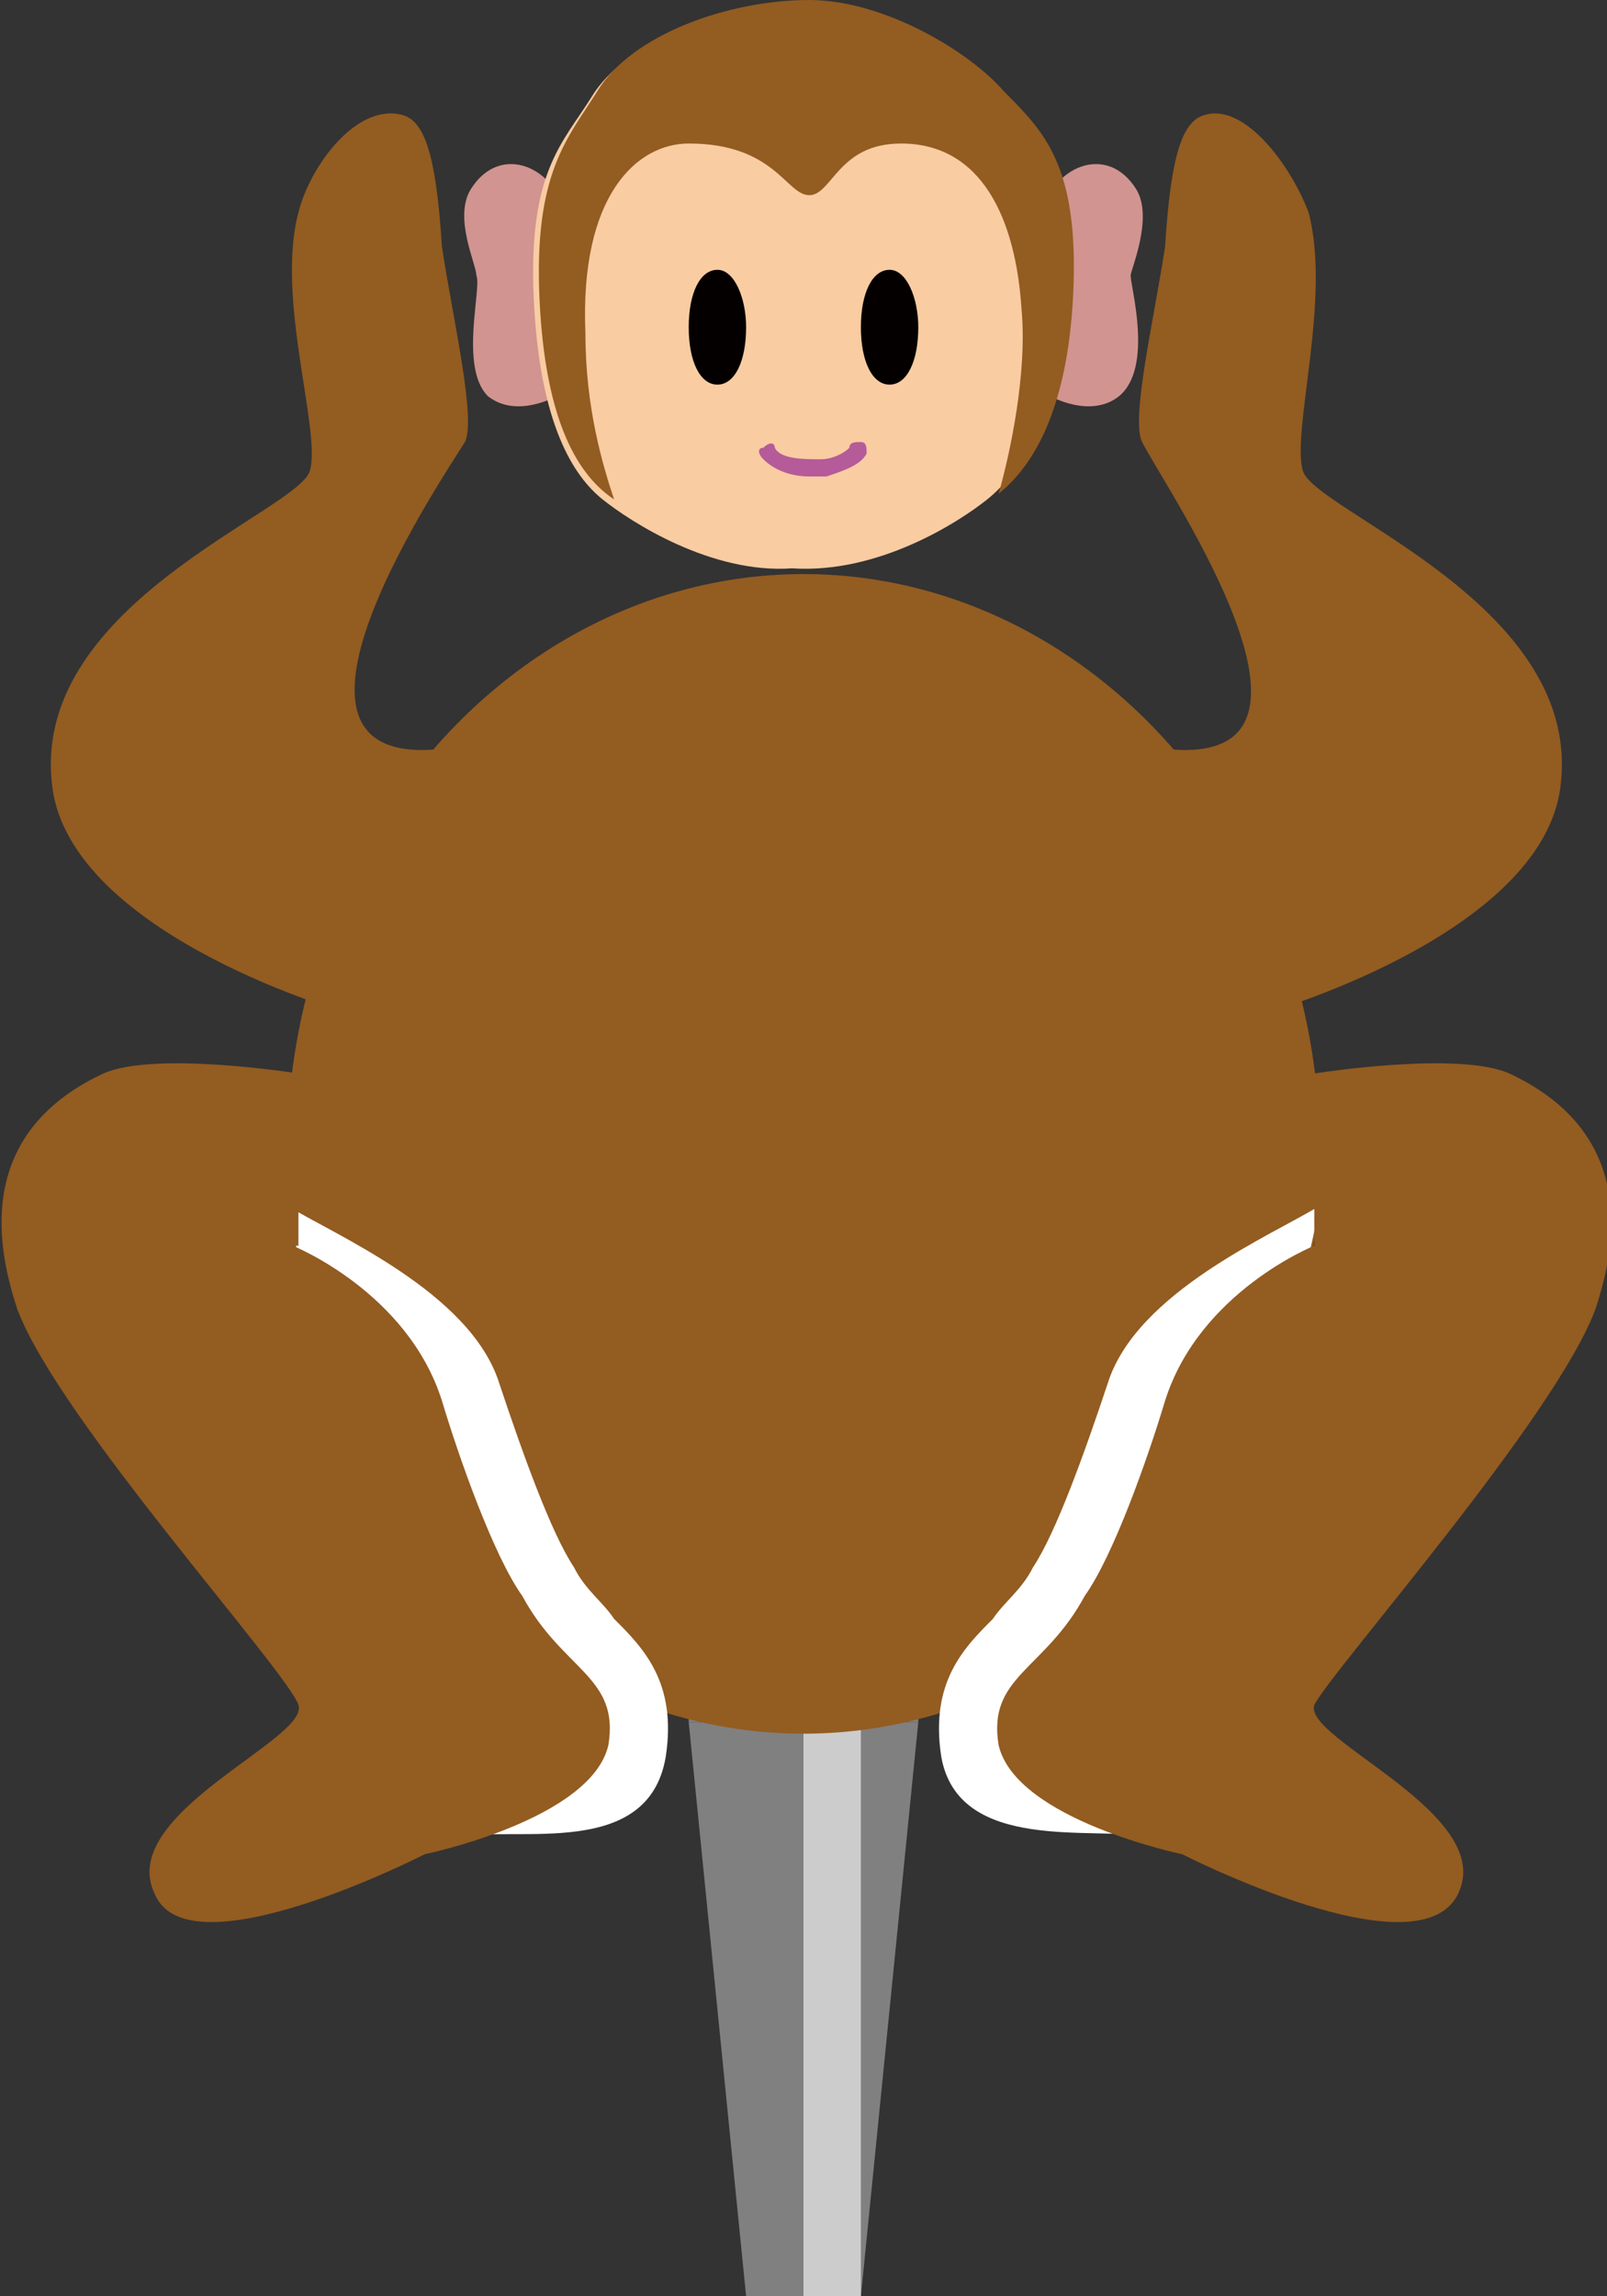 <?xml version="1.0" encoding="utf-8"?>
<!-- Generator: Adobe Illustrator 27.1.1, SVG Export Plug-In . SVG Version: 6.00 Build 0)  -->
<svg version="1.1" xmlns="http://www.w3.org/2000/svg" xmlns:xlink="http://www.w3.org/1999/xlink" x="0px" y="0px" viewBox="0 0 28 40" style="enable-background:new 0 0 28 40;" xml:space="preserve">
<rect x="0" y="0" width="28" height="40" fill="#333333" stroke="none"/>
<style type="text/css">
	.st0{display:none;}
	.st1{fill:#808080;}
	.st2{fill:#CCCCCC;}
	.st3{fill:#D19490;}
	.st4{fill:#F9CCA2;}
	.st5{fill:#935C21;}
	.st6{fill:#B55B99;}
	.st7{fill:#040000;}
	.st8{fill:#FFFFFF;}
	.st9{fill:#1B1464;}
	.st10{fill:#2E3192;}
	.st11{fill:#FFCE00;}
	.st12{opacity:0.3;fill:#FFFFFF;}
	.st13{fill:#A6A6A6;}
	.st14{fill:#D5D5D5;}
	.st15{fill:#666666;}
	.st16{fill:#7D7D7D;}
	.st17{fill:#010101;}
	.st18{fill:#FF0000;}
	.st19{fill:#F2F2F2;}
</style>
<g id="ガイド_00000162338702563158607440000009963323815856875396_" class="st0">
</g>
<g id="ピン">
	<g id="ピン_00000178200821674323619740000011794091811933454987_">
		<rect x="12" y="20" class="st1" width="4" height="10"/>
		<polygon class="st1" points="15,40 13,40 12,30 16,30 		"/>
		<rect x="14" y="20" class="st2" width="1" height="20"/>
	</g>
</g>
<g id="ノーマル">
	<g id="耳">
		<path id="右耳" class="st3" d="M9.8,3.6C9.6,2.9,8.7,2.5,8.2,3.3C7.9,3.8,8.3,4.6,8.3,4.8C8.4,5,8,6.4,8.5,6.9
			c0.5,0.4,1.2,0,1.2,0S10,5.4,10,4.7S9.8,3.6,9.8,3.6z"/>
		<path id="左耳" class="st3" d="M18.2,3.6c0.2-0.7,1.1-1.1,1.6-0.3c0.3,0.5-0.1,1.4-0.1,1.5c0,0.2,0.4,1.6-0.2,2.1
			c-0.5,0.4-1.2,0-1.2,0S18,5.4,18,4.7S18.2,3.6,18.2,3.6z"/>
	</g>
	<g>
		<path id="顔" class="st4" d="M17.4,1.7c-0.6-0.7-2.1-1.6-3.4-1.6l0,0c-1.4,0-3.1,0.6-3.7,1.6c-0.5,0.8-1.1,1.3-1,3.5
			s0.7,3.1,1.2,3.5c0.5,0.4,1.9,1.3,3.3,1.2c1.5,0.1,2.9-0.8,3.4-1.2c0.5-0.4,1.2-1.3,1.2-3.5C18.6,3.1,18.1,2.4,17.4,1.7z"/>
		<path id="頭" class="st5" d="M17.5,1.6C16.9,0.9,15.4,0,14.1,0l0,0c-1.4,0-3.1,0.6-3.7,1.6C9.9,2.4,9.3,3,9.4,5.2
			c0.1,2.2,0.7,3.1,1.3,3.5c0,0,0,0,0,0c-0.2-0.6-0.5-1.6-0.5-2.9c-0.1-2.4,0.9-3.3,1.8-3.3c1.5,0,1.7,0.9,2.1,0.9
			c0.4,0,0.5-0.9,1.6-0.9c1.4,0,2,1.3,2.1,2.9c0.1,1.1-0.2,2.5-0.4,3.2c0,0,0,0,0,0c0.5-0.4,1.2-1.3,1.3-3.5S18.2,2.3,17.5,1.6z"/>
		<path id="口" class="st6" d="M14.1,8.3c-0.3,0-0.6-0.1-0.8-0.3c-0.1-0.1-0.1-0.2,0-0.2c0.1-0.1,0.2-0.1,0.2,0C13.6,8,14,8,14.3,8
			c0.2,0,0.4-0.1,0.5-0.2c0-0.1,0.1-0.1,0.2-0.1c0.1,0,0.1,0.1,0.1,0.2c-0.1,0.2-0.4,0.3-0.7,0.4C14.3,8.3,14.2,8.3,14.1,8.3z"/>
		<path id="目_00000005986313732981105460000017607434955032015025_" class="st7" d="M13,5.7c0,0.6-0.2,1-0.5,1
			c-0.3,0-0.5-0.4-0.5-1c0-0.6,0.2-1,0.5-1C12.8,4.7,13,5.2,13,5.7z"/>
		<path id="目" class="st7" d="M16,5.7c0,0.6-0.2,1-0.5,1c-0.3,0-0.5-0.4-0.5-1c0-0.6,0.2-1,0.5-1C15.8,4.7,16,5.2,16,5.7z"/>
	</g>
	<path id="手" class="st5" d="M20,13c3.9,0.7,0.3-4.5-0.1-5.3c-0.2-0.4,0.2-2.1,0.4-3.4C20.4,2.7,20.6,2.1,21,2
		c0.7-0.2,1.5,0.9,1.8,1.7c0.4,1.5-0.3,3.8-0.1,4.5s4.8,2.3,4.5,5.4c-0.2,2.6-5,4-5,4"/>
	<path id="手_00000134227788527594778160000014321836820495829919_" class="st5" d="M8,13c-3.9,0.7-0.4-4.5,0.1-5.3
		c0.2-0.4-0.2-2.1-0.4-3.4C7.6,2.7,7.4,2.1,7,2C6.2,1.8,5.4,2.9,5.2,3.7C4.8,5.2,5.6,7.5,5.4,8.2s-4.8,2.3-4.5,5.4c0.2,2.6,5,4,5,4"/>
	<ellipse id="胴" class="st5" cx="14" cy="20.1" rx="9" ry="10.1"/>
	<g id="足">
		<path class="st8" d="M7,30l-2-9c0.8,0.5,3.2,1.5,3.7,3.1c0.4,1.2,0.9,2.6,1.3,3.2c0.2,0.4,0.5,0.6,0.7,0.9
			c0.5,0.5,1.1,1.1,0.9,2.4C11.3,32.4,9,31.8,8,32L7,30z"/>
		<path id="足_00000038400674541700779060000011500547401545110168_" class="st5" d="M5.1,21.7c0,0,2,0.8,2.6,2.7
			c0.3,1,0.9,2.7,1.4,3.4c0.7,1.3,1.7,1.4,1.5,2.6c-0.3,1.3-3.2,1.9-3.2,1.9S3.3,34.4,2.7,33c-0.7-1.4,2.7-2.7,2.5-3.3
			s-4.2-5-4.9-6.9c-0.7-2.1,0-3.4,1.5-4.1c0.9-0.4,3.4,0,3.4,0V21.7z"/>
	</g>
	<g id="足_00000013168699997602161240000008531837617941755808_">
		<path class="st8" d="M21,30l2-9c-0.8,0.5-3.2,1.5-3.7,3.1c-0.4,1.2-0.9,2.6-1.3,3.2c-0.2,0.4-0.5,0.6-0.7,0.9
			c-0.5,0.5-1.1,1.1-0.9,2.4c0.3,1.7,2.7,1.2,3.6,1.4L21,30z"/>
		<path id="足_00000106112240280213563350000009690050584120396943_" class="st5" d="M22.9,21.7c0,0-2,0.8-2.6,2.7
			c-0.3,1-0.9,2.7-1.4,3.4c-0.7,1.3-1.7,1.4-1.5,2.6c0.3,1.3,3.2,1.9,3.2,1.9s4.1,2.1,4.8,0.7c0.7-1.4-2.7-2.7-2.5-3.3
			c0.3-0.6,4.2-5,4.9-6.9c0.7-2.1,0-3.4-1.5-4.1c-0.9-0.4-3.4,0-3.4,0V21.7z"/>
	</g>
</g>



</svg>